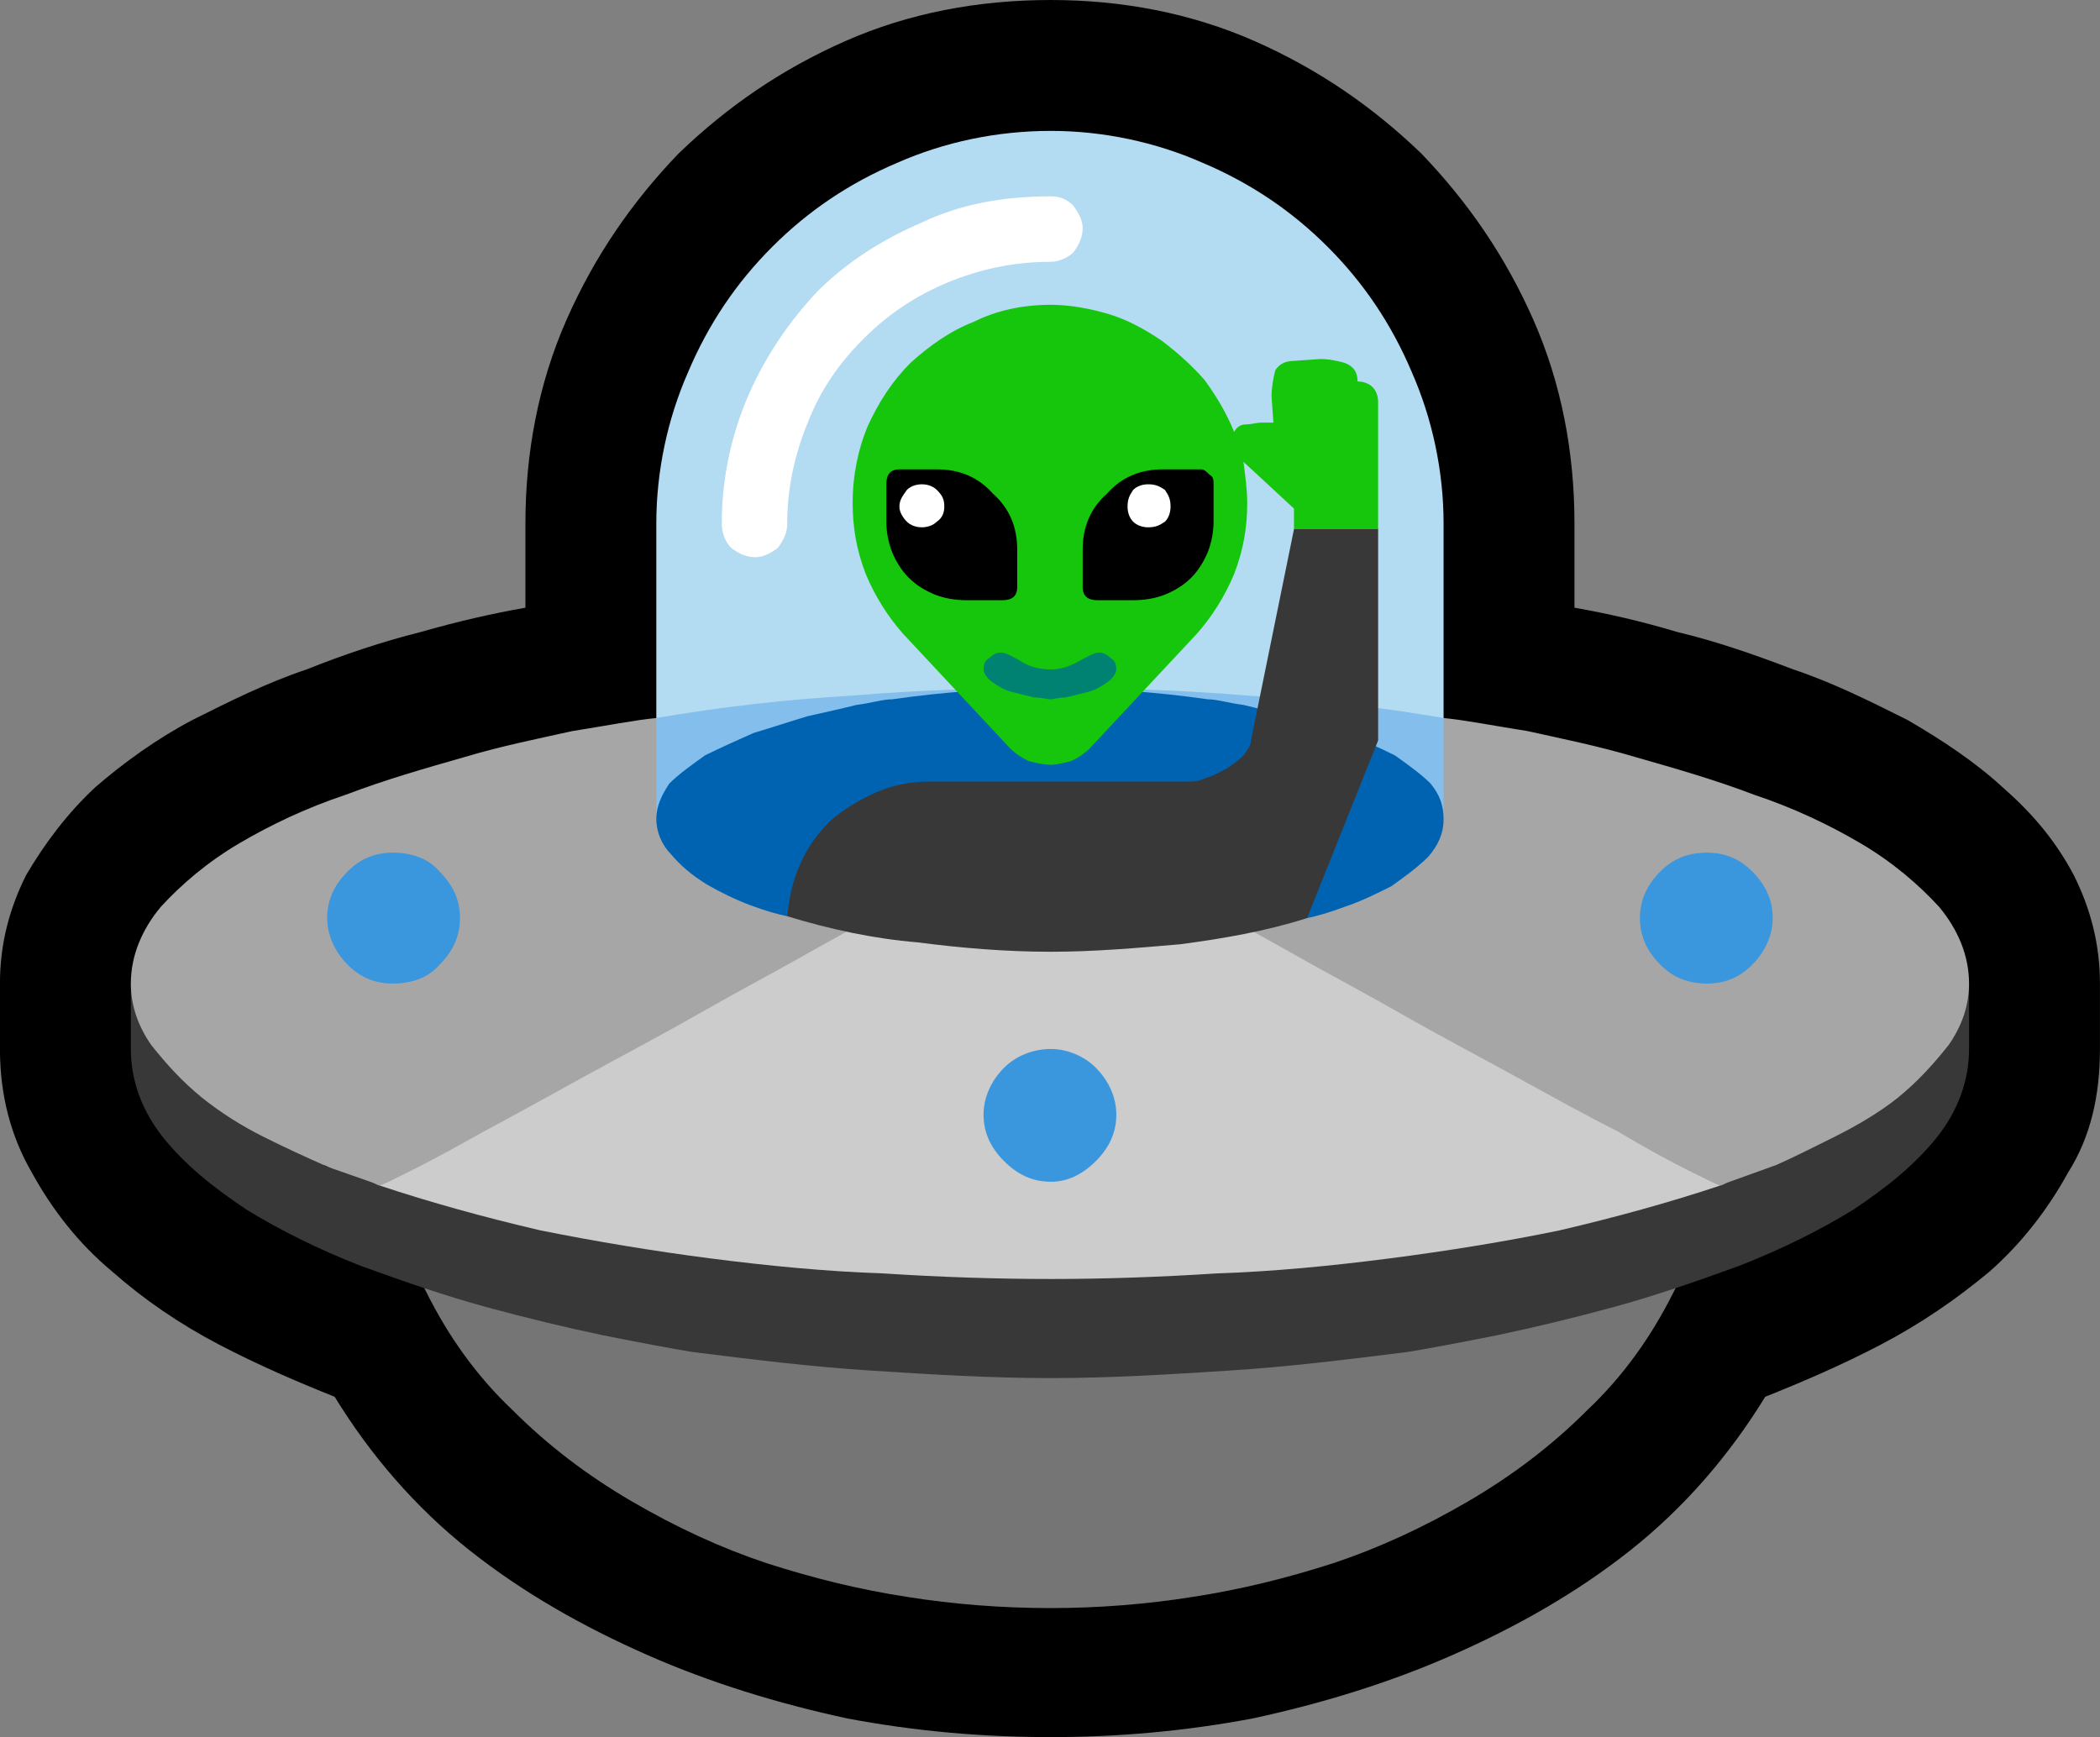 <?xml version="1.0" encoding="UTF-8" standalone="no"?>
<svg
   width="16.845"
   height="13.935"
   viewBox="0 0 16.845 13.935"
   version="1.1"
   xml:space="preserve"
   style="clip-rule:evenodd;fill-rule:evenodd;stroke-linejoin:round;stroke-miterlimit:2"
   id="svg20568"
   sodipodi:docname="emojis.svg"
   xmlns:inkscape="http://www.inkscape.org/namespaces/inkscape"
   xmlns:sodipodi="http://sodipodi.sourceforge.net/DTD/sodipodi-0.dtd"
   xmlns="http://www.w3.org/2000/svg"
   xmlns:svg="http://www.w3.org/2000/svg"><rect x="0" y="0" width="16.845" height="13.935" fill="#808080" stroke="none"/><defs
     id="defs20572" /><sodipodi:namedview
     id="namedview20570"
     pagecolor="#505050"
     bordercolor="#eeeeee"
     borderopacity="1"
     inkscape:pageshadow="0"
     inkscape:pageopacity="0"
     inkscape:pagecheckerboard="0" /><g
     transform="matrix(0.24,0,0,0.24,-89.276,-694.002)"
     id="g20566"><g
       transform="matrix(62.5,0,0,62.5,364.169,2944.3)"
       id="g14114"><path
         d="m 0.967,-0.517 c 0.017,0.003 0.035,0.007 0.055,0.013 0.021,0.005 0.041,0.012 0.062,0.02 0.021,0.007 0.041,0.017 0.061,0.027 0.019,0.011 0.037,0.023 0.052,0.037 0.016,0.014 0.028,0.029 0.037,0.046 0.009,0.018 0.014,0.037 0.014,0.058 v 0.035 c 0,0.025 -0.005,0.047 -0.017,0.066 C 1.22,-0.195 1.206,-0.177 1.189,-0.162 1.171,-0.147 1.152,-0.134 1.131,-0.123 1.11,-0.112 1.089,-0.103 1.069,-0.095 1.05,-0.064 1.026,-0.036 0.997,-0.013 0.968,0.01 0.936,0.028 0.902,0.043 0.868,0.058 0.832,0.069 0.795,0.077 0.758,0.084 0.722,0.087 0.687,0.087 0.651,0.087 0.615,0.084 0.578,0.077 0.541,0.069 0.505,0.058 0.471,0.043 0.437,0.028 0.405,0.01 0.376,-0.013 0.347,-0.036 0.323,-0.064 0.304,-0.095 0.284,-0.103 0.263,-0.112 0.242,-0.123 0.221,-0.134 0.202,-0.147 0.185,-0.162 0.167,-0.177 0.153,-0.195 0.142,-0.215 0.131,-0.234 0.125,-0.256 0.125,-0.281 v -0.035 c 0,-0.021 0.005,-0.04 0.014,-0.058 0.01,-0.017 0.022,-0.033 0.037,-0.047 0.015,-0.013 0.033,-0.026 0.052,-0.036 0.02,-0.01 0.04,-0.02 0.061,-0.027 0.02,-0.008 0.041,-0.015 0.061,-0.02 0.021,-0.006 0.039,-0.01 0.056,-0.013 v -0.045 c 0,-0.038 0.007,-0.075 0.022,-0.109 0.015,-0.034 0.035,-0.063 0.06,-0.089 0.026,-0.025 0.055,-0.045 0.089,-0.06 0.034,-0.015 0.071,-0.022 0.11,-0.022 0.038,0 0.075,0.007 0.109,0.022 0.034,0.015 0.063,0.035 0.089,0.06 0.025,0.026 0.045,0.055 0.06,0.089 0.015,0.034 0.022,0.071 0.022,0.109 z"
         style="fill-rule:nonzero"
         id="path14086" /><path
         d="m 0.687,-0.772 c 0.028,0 0.056,0.006 0.081,0.017 0.026,0.011 0.048,0.026 0.067,0.045 0.019,0.019 0.034,0.041 0.045,0.067 0.011,0.025 0.017,0.053 0.017,0.081 v 0.158 c 0,0.01 -0.004,0.019 -0.013,0.026 -0.009,0.007 -0.02,0.013 -0.033,0.019 C 0.837,-0.354 0.822,-0.35 0.806,-0.346 0.789,-0.343 0.773,-0.34 0.758,-0.339 0.742,-0.337 0.728,-0.336 0.715,-0.335 0.702,-0.334 0.693,-0.333 0.687,-0.333 0.68,-0.333 0.671,-0.334 0.658,-0.335 0.645,-0.336 0.631,-0.337 0.615,-0.339 0.6,-0.34 0.584,-0.343 0.567,-0.346 0.551,-0.35 0.536,-0.354 0.522,-0.359 0.509,-0.365 0.498,-0.371 0.489,-0.378 0.48,-0.385 0.476,-0.394 0.476,-0.404 v -0.158 c 0,-0.028 0.006,-0.056 0.017,-0.081 0.011,-0.026 0.026,-0.048 0.045,-0.067 0.019,-0.019 0.041,-0.034 0.067,-0.045 0.025,-0.011 0.053,-0.017 0.082,-0.017 z"
         style="fill:#b3dbf2;fill-rule:nonzero"
         id="path14088" /><path
         d="M 1.038,-0.228 C 1.038,-0.2 1.032,-0.174 1.02,-0.151 1.008,-0.127 0.993,-0.106 0.974,-0.088 0.955,-0.069 0.934,-0.053 0.91,-0.039 0.886,-0.025 0.862,-0.014 0.838,-0.006 0.813,0.002 0.789,0.008 0.763,0.012 0.738,0.016 0.712,0.018 0.687,0.018 0.661,0.018 0.635,0.016 0.61,0.012 0.584,0.008 0.56,0.002 0.535,-0.006 0.511,-0.014 0.487,-0.025 0.463,-0.039 0.439,-0.053 0.418,-0.069 0.399,-0.088 0.38,-0.106 0.365,-0.127 0.353,-0.151 0.341,-0.174 0.335,-0.2 0.335,-0.228 c 0,-0.027 0.006,-0.047 0.018,-0.062 0.012,-0.015 0.027,-0.025 0.045,-0.032 0.018,-0.007 0.038,-0.011 0.06,-0.012 0.022,-0.002 0.043,-0.002 0.063,-0.002 0.028,0 0.055,0 0.083,0.001 0.027,0.001 0.055,0.002 0.083,0.002 0.027,0 0.055,-0.001 0.082,-0.002 0.028,-0.001 0.055,-0.001 0.083,-0.001 0.02,0 0.041,0 0.063,0.002 0.022,0.001 0.042,0.005 0.06,0.012 0.018,0.007 0.033,0.017 0.045,0.032 0.012,0.015 0.018,0.035 0.018,0.062 z"
         style="fill:#757575;fill-rule:nonzero"
         id="path14090" /><path
         d="m 1.178,-0.316 v 0.035 c 0,0.017 -0.006,0.033 -0.017,0.047 -0.012,0.015 -0.027,0.027 -0.045,0.039 -0.018,0.011 -0.038,0.021 -0.061,0.03 -0.022,0.008 -0.045,0.016 -0.067,0.022 -0.022,0.006 -0.043,0.011 -0.062,0.015 -0.02,0.004 -0.036,0.007 -0.048,0.009 -0.032,0.004 -0.064,0.008 -0.096,0.01 -0.031,0.002 -0.063,0.004 -0.095,0.004 -0.033,0 -0.065,-0.002 -0.096,-0.004 C 0.559,-0.111 0.527,-0.115 0.495,-0.119 0.483,-0.121 0.467,-0.124 0.447,-0.128 0.428,-0.132 0.407,-0.137 0.385,-0.143 0.363,-0.149 0.34,-0.157 0.318,-0.165 0.295,-0.174 0.275,-0.184 0.257,-0.195 0.239,-0.207 0.224,-0.219 0.212,-0.234 0.201,-0.248 0.195,-0.264 0.195,-0.281 v -0.035 z"
         style="fill:#383838;fill-rule:nonzero"
         id="path14092" /><path
         d="m 0.897,-0.458 c 0.011,0.001 0.026,0.004 0.045,0.007 0.018,0.004 0.038,0.008 0.058,0.014 0.021,0.006 0.042,0.012 0.063,0.02 0.021,0.007 0.04,0.016 0.057,0.026 0.017,0.01 0.031,0.022 0.042,0.034 0.01,0.012 0.016,0.026 0.016,0.041 0,0.012 -0.004,0.023 -0.011,0.033 -0.008,0.01 -0.016,0.019 -0.027,0.028 -0.01,0.008 -0.022,0.015 -0.034,0.021 -0.012,0.006 -0.022,0.011 -0.031,0.015 L 1.05,-0.21 C 1.047,-0.209 1.046,-0.208 1.045,-0.208 H 0.328 c -0.001,0 -0.002,-0.001 -0.005,-0.002 L 0.303,-0.217 C 0.3,-0.218 0.299,-0.219 0.298,-0.219 0.289,-0.223 0.278,-0.228 0.266,-0.234 0.254,-0.24 0.243,-0.247 0.233,-0.255 0.222,-0.264 0.214,-0.273 0.206,-0.283 0.199,-0.293 0.195,-0.304 0.195,-0.316 c 0,-0.015 0.006,-0.029 0.016,-0.041 0.011,-0.012 0.025,-0.024 0.042,-0.034 0.017,-0.01 0.036,-0.019 0.057,-0.026 0.021,-0.008 0.042,-0.014 0.063,-0.02 0.02,-0.006 0.04,-0.01 0.058,-0.014 0.019,-0.003 0.034,-0.006 0.045,-0.007 0.014,0.004 0.03,0.008 0.047,0.011 0.017,0.002 0.034,0.004 0.052,0.006 0.018,0.001 0.035,0.002 0.053,0.002 0.018,0 0.035,0 0.05,0 h 0.009 c 0.035,0 0.07,-0.001 0.105,-0.002 0.036,-0.002 0.07,-0.008 0.105,-0.017 z"
         style="fill:#a6a6a6;fill-rule:nonzero"
         id="path14094" /><path
         d="m 0.687,-0.404 c 0.003,0.002 0.011,0.007 0.023,0.014 0.012,0.006 0.027,0.014 0.044,0.024 0.018,0.009 0.037,0.02 0.057,0.031 0.021,0.012 0.042,0.023 0.063,0.035 0.021,0.012 0.042,0.023 0.062,0.034 0.02,0.011 0.038,0.021 0.054,0.029 0.015,0.009 0.028,0.016 0.038,0.021 0.01,0.005 0.016,0.008 0.017,0.008 -0.027,0.009 -0.056,0.017 -0.086,0.024 -0.029,0.006 -0.06,0.011 -0.091,0.015 -0.031,0.004 -0.062,0.007 -0.092,0.008 -0.031,0.002 -0.061,0.003 -0.089,0.003 -0.029,0 -0.059,-0.001 -0.09,-0.003 C 0.567,-0.162 0.536,-0.165 0.505,-0.169 0.474,-0.173 0.444,-0.178 0.414,-0.184 0.384,-0.191 0.355,-0.199 0.328,-0.208 c 0.001,0 0.007,-0.003 0.017,-0.008 0.01,-0.005 0.023,-0.012 0.039,-0.021 0.015,-0.008 0.033,-0.018 0.053,-0.029 0.02,-0.011 0.041,-0.022 0.062,-0.034 0.021,-0.012 0.042,-0.023 0.063,-0.035 0.02,-0.011 0.039,-0.022 0.057,-0.031 0.017,-0.01 0.032,-0.018 0.044,-0.024 0.012,-0.007 0.02,-0.012 0.024,-0.014 z"
         style="fill:#cccccc;fill-rule:nonzero"
         id="path14096" /><path
         d="m 0.722,-0.246 c 0,0.01 -0.004,0.018 -0.011,0.025 -0.007,0.007 -0.015,0.011 -0.024,0.011 -0.01,0 -0.018,-0.004 -0.025,-0.011 -0.007,-0.007 -0.011,-0.015 -0.011,-0.025 0,-0.009 0.004,-0.018 0.011,-0.025 0.006,-0.006 0.015,-0.01 0.025,-0.01 0.009,0 0.018,0.004 0.024,0.01 0.007,0.007 0.011,0.016 0.011,0.025 z M 0.371,-0.351 c 0,0.01 -0.004,0.018 -0.011,0.025 -0.006,0.007 -0.015,0.01 -0.025,0.01 -0.009,0 -0.017,-0.003 -0.024,-0.01 C 0.304,-0.333 0.3,-0.342 0.3,-0.351 c 0,-0.01 0.004,-0.018 0.011,-0.025 0.007,-0.007 0.015,-0.01 0.024,-0.01 0.01,0 0.019,0.003 0.025,0.01 0.007,0.007 0.011,0.015 0.011,0.025 z m 0.702,0 c 0,0.009 -0.004,0.018 -0.011,0.025 -0.007,0.007 -0.015,0.01 -0.024,0.01 -0.01,0 -0.018,-0.003 -0.025,-0.01 -0.007,-0.007 -0.011,-0.015 -0.011,-0.025 0,-0.01 0.004,-0.018 0.011,-0.025 0.007,-0.007 0.015,-0.01 0.025,-0.01 0.009,0 0.017,0.003 0.024,0.01 0.007,0.007 0.011,0.015 0.011,0.025 z"
         style="fill:#3a96dd;fill-rule:nonzero"
         id="path14098" /><path
         d="m 0.687,-0.474 c 0.035,0 0.07,0.001 0.105,0.004 0.035,0.002 0.07,0.006 0.105,0.012 v 0.054 H 0.476 v -0.054 c 0.035,-0.006 0.07,-0.01 0.105,-0.012 0.035,-0.003 0.07,-0.004 0.106,-0.004 z"
         style="fill:#83beec;fill-rule:nonzero"
         id="path14100" /><path
         d="m 0.687,-0.474 c 0.028,0 0.056,0.002 0.084,0.006 0.005,0 0.011,0.002 0.019,0.003 0.008,0.002 0.017,0.004 0.026,0.006 0.01,0.003 0.019,0.006 0.029,0.009 0.009,0.004 0.018,0.008 0.026,0.012 0.007,0.005 0.014,0.01 0.019,0.015 0.005,0.006 0.007,0.012 0.007,0.019 0,0.008 -0.003,0.014 -0.008,0.02 -0.006,0.006 -0.013,0.011 -0.02,0.016 -0.008,0.004 -0.016,0.008 -0.025,0.011 -0.008,0.003 -0.015,0.005 -0.02,0.006 L 0.819,-0.352 C 0.798,-0.359 0.776,-0.364 0.754,-0.37 0.732,-0.375 0.71,-0.377 0.687,-0.377 0.662,-0.377 0.638,-0.375 0.615,-0.369 0.593,-0.363 0.569,-0.357 0.546,-0.352 0.541,-0.353 0.534,-0.355 0.526,-0.358 0.518,-0.361 0.51,-0.365 0.503,-0.369 0.495,-0.374 0.489,-0.379 0.484,-0.385 0.479,-0.39 0.476,-0.397 0.476,-0.404 c 0,-0.007 0.003,-0.013 0.007,-0.019 0.005,-0.005 0.012,-0.01 0.019,-0.015 0.008,-0.004 0.017,-0.008 0.026,-0.012 0.01,-0.003 0.019,-0.006 0.029,-0.009 0.009,-0.002 0.018,-0.004 0.026,-0.006 0.008,-0.001 0.014,-0.003 0.019,-0.003 0.028,-0.004 0.056,-0.006 0.085,-0.006 z"
         style="fill:#0063b1;fill-rule:nonzero"
         id="path14102" /><path
         d="M 0.824,-0.351 C 0.802,-0.344 0.779,-0.34 0.756,-0.337 0.733,-0.335 0.71,-0.333 0.687,-0.333 0.663,-0.333 0.639,-0.335 0.616,-0.338 0.592,-0.34 0.569,-0.345 0.546,-0.352 0.547,-0.362 0.549,-0.371 0.553,-0.38 0.557,-0.389 0.562,-0.396 0.569,-0.403 0.576,-0.409 0.584,-0.414 0.593,-0.418 0.602,-0.422 0.611,-0.424 0.622,-0.424 H 0.76 c 0.003,0 0.006,0 0.01,-0.002 0.004,-0.001 0.007,-0.003 0.011,-0.005 0.003,-0.002 0.006,-0.004 0.009,-0.007 0.002,-0.003 0.004,-0.005 0.004,-0.008 l 0.023,-0.113 0.023,-0.024 0.022,0.024 v 0.113 z"
         style="fill:#383838;fill-rule:nonzero"
         id="path14104" /><path
         d="m 0.851,-0.638 c 0.003,0 0.006,0.001 0.008,0.003 0.002,0.002 0.003,0.005 0.003,0.008 v 0.068 H 0.817 V -0.57 L 0.79,-0.595 c 0.001,0.008 0.002,0.015 0.002,0.022 0,0.013 -0.002,0.025 -0.007,0.038 -0.005,0.012 -0.012,0.023 -0.02,0.032 L 0.708,-0.442 C 0.705,-0.439 0.702,-0.437 0.698,-0.435 0.694,-0.434 0.69,-0.433 0.687,-0.433 0.683,-0.433 0.679,-0.434 0.675,-0.435 0.671,-0.437 0.668,-0.439 0.665,-0.442 L 0.608,-0.503 C 0.6,-0.512 0.593,-0.523 0.588,-0.535 0.583,-0.548 0.581,-0.56 0.581,-0.573 c 0,-0.015 0.003,-0.029 0.008,-0.041 0.006,-0.013 0.013,-0.024 0.023,-0.034 0.01,-0.009 0.021,-0.017 0.034,-0.022 0.012,-0.006 0.026,-0.009 0.041,-0.009 0.01,0 0.021,0.002 0.031,0.005 0.01,0.003 0.019,0.008 0.028,0.014 0.008,0.006 0.016,0.013 0.023,0.021 0.006,0.008 0.012,0.018 0.016,0.028 0.001,-0.002 0.003,-0.004 0.006,-0.004 0.003,0 0.006,-0.001 0.009,-0.001 H 0.806 L 0.805,-0.63 c 0,-0.005 0.001,-0.01 0.002,-0.014 0.002,-0.003 0.005,-0.005 0.01,-0.005 L 0.831,-0.65 c 0.005,0 0.009,0.001 0.013,0.002 0.005,0.002 0.007,0.005 0.007,0.01 z"
         style="fill:#16c60c;fill-rule:nonzero"
         id="path14106" /><path
         d="m 0.651,-0.484 c 0,-0.003 0.001,-0.005 0.003,-0.006 0.002,-0.002 0.004,-0.003 0.006,-0.003 0.003,0 0.006,0.002 0.01,0.004 0.004,0.003 0.01,0.005 0.017,0.005 0.006,0 0.011,-0.002 0.016,-0.005 0.004,-0.002 0.007,-0.004 0.01,-0.004 0.002,0 0.004,0.001 0.006,0.003 0.002,0.001 0.003,0.003 0.003,0.006 0,0.002 -0.002,0.005 -0.005,0.007 -0.003,0.002 -0.006,0.004 -0.01,0.005 -0.004,0.001 -0.008,0.002 -0.012,0.003 -0.004,0 -0.007,10e-4 -0.008,10e-4 -0.002,0 -0.005,-10e-4 -0.009,-10e-4 C 0.674,-0.47 0.67,-0.471 0.666,-0.472 0.662,-0.473 0.659,-0.475 0.656,-0.477 0.653,-0.479 0.651,-0.482 0.651,-0.484 Z"
         style="fill:#008272;fill-rule:nonzero"
         id="path14108" /><path
         d="m 0.626,-0.591 c 0.012,0 0.022,0.004 0.03,0.013 0.009,0.008 0.013,0.018 0.013,0.03 v 0.02 c 0,0.005 -0.003,0.007 -0.008,0.007 H 0.642 C 0.636,-0.521 0.63,-0.522 0.625,-0.524 0.62,-0.526 0.615,-0.529 0.611,-0.533 0.607,-0.537 0.604,-0.542 0.602,-0.547 0.6,-0.552 0.599,-0.558 0.599,-0.563 v -0.02 c 0,-0.005 0.002,-0.008 0.007,-0.008 z m 0.141,0 c 0.002,0 0.003,0.001 0.005,0.003 0.002,0.001 0.002,0.003 0.002,0.005 v 0.02 c 0,0.005 -0.001,0.011 -0.003,0.016 -0.002,0.005 -0.005,0.01 -0.009,0.014 -0.004,0.004 -0.009,0.007 -0.014,0.009 -0.005,0.002 -0.011,0.003 -0.017,0.003 H 0.712 c -0.005,0 -0.008,-0.002 -0.008,-0.007 v -0.02 c 0,-0.012 0.004,-0.022 0.013,-0.03 0.008,-0.009 0.018,-0.013 0.03,-0.013 z"
         style="fill-rule:nonzero"
         id="path14110" /><path
         d="m 0.618,-0.583 c 0.003,0 0.006,0.001 0.008,0.003 0.003,0.003 0.004,0.005 0.004,0.009 0,0.003 -0.001,0.006 -0.004,0.008 C 0.624,-0.561 0.621,-0.56 0.618,-0.56 0.615,-0.56 0.612,-0.561 0.61,-0.563 0.608,-0.565 0.606,-0.568 0.606,-0.571 c 0,-0.004 0.002,-0.006 0.004,-0.009 0.002,-0.002 0.005,-0.003 0.008,-0.003 z m 0.121,0 c 0.004,0 0.006,0.001 0.009,0.003 0.002,0.003 0.003,0.005 0.003,0.009 0,0.003 -0.001,0.006 -0.003,0.008 -0.003,0.002 -0.005,0.003 -0.009,0.003 -0.003,0 -0.006,-0.001 -0.008,-0.003 -0.002,-0.002 -0.003,-0.005 -0.003,-0.008 0,-0.004 0.001,-0.006 0.003,-0.009 0.002,-0.002 0.005,-0.003 0.008,-0.003 z m -0.21,0.039 c -0.005,0 -0.009,-0.002 -0.013,-0.005 -0.003,-0.003 -0.005,-0.008 -0.005,-0.013 0,-0.024 0.005,-0.047 0.014,-0.068 0.009,-0.021 0.022,-0.04 0.037,-0.056 0.016,-0.016 0.035,-0.028 0.056,-0.037 0.021,-0.01 0.044,-0.014 0.069,-0.014 0.004,0 0.008,0.001 0.012,0.005 0.003,0.004 0.005,0.008 0.005,0.012 0,0.005 -0.002,0.009 -0.005,0.013 -0.003,0.003 -0.008,0.005 -0.012,0.005 -0.02,0 -0.038,0.004 -0.055,0.011 -0.017,0.007 -0.032,0.017 -0.045,0.03 -0.013,0.013 -0.023,0.027 -0.03,0.045 -0.007,0.017 -0.011,0.035 -0.011,0.054 0,0.005 -0.002,0.009 -0.005,0.013 -0.004,0.003 -0.008,0.005 -0.012,0.005 z"
         style="fill:#ffffff;fill-rule:nonzero"
         id="path14112" /></g></g></svg>
